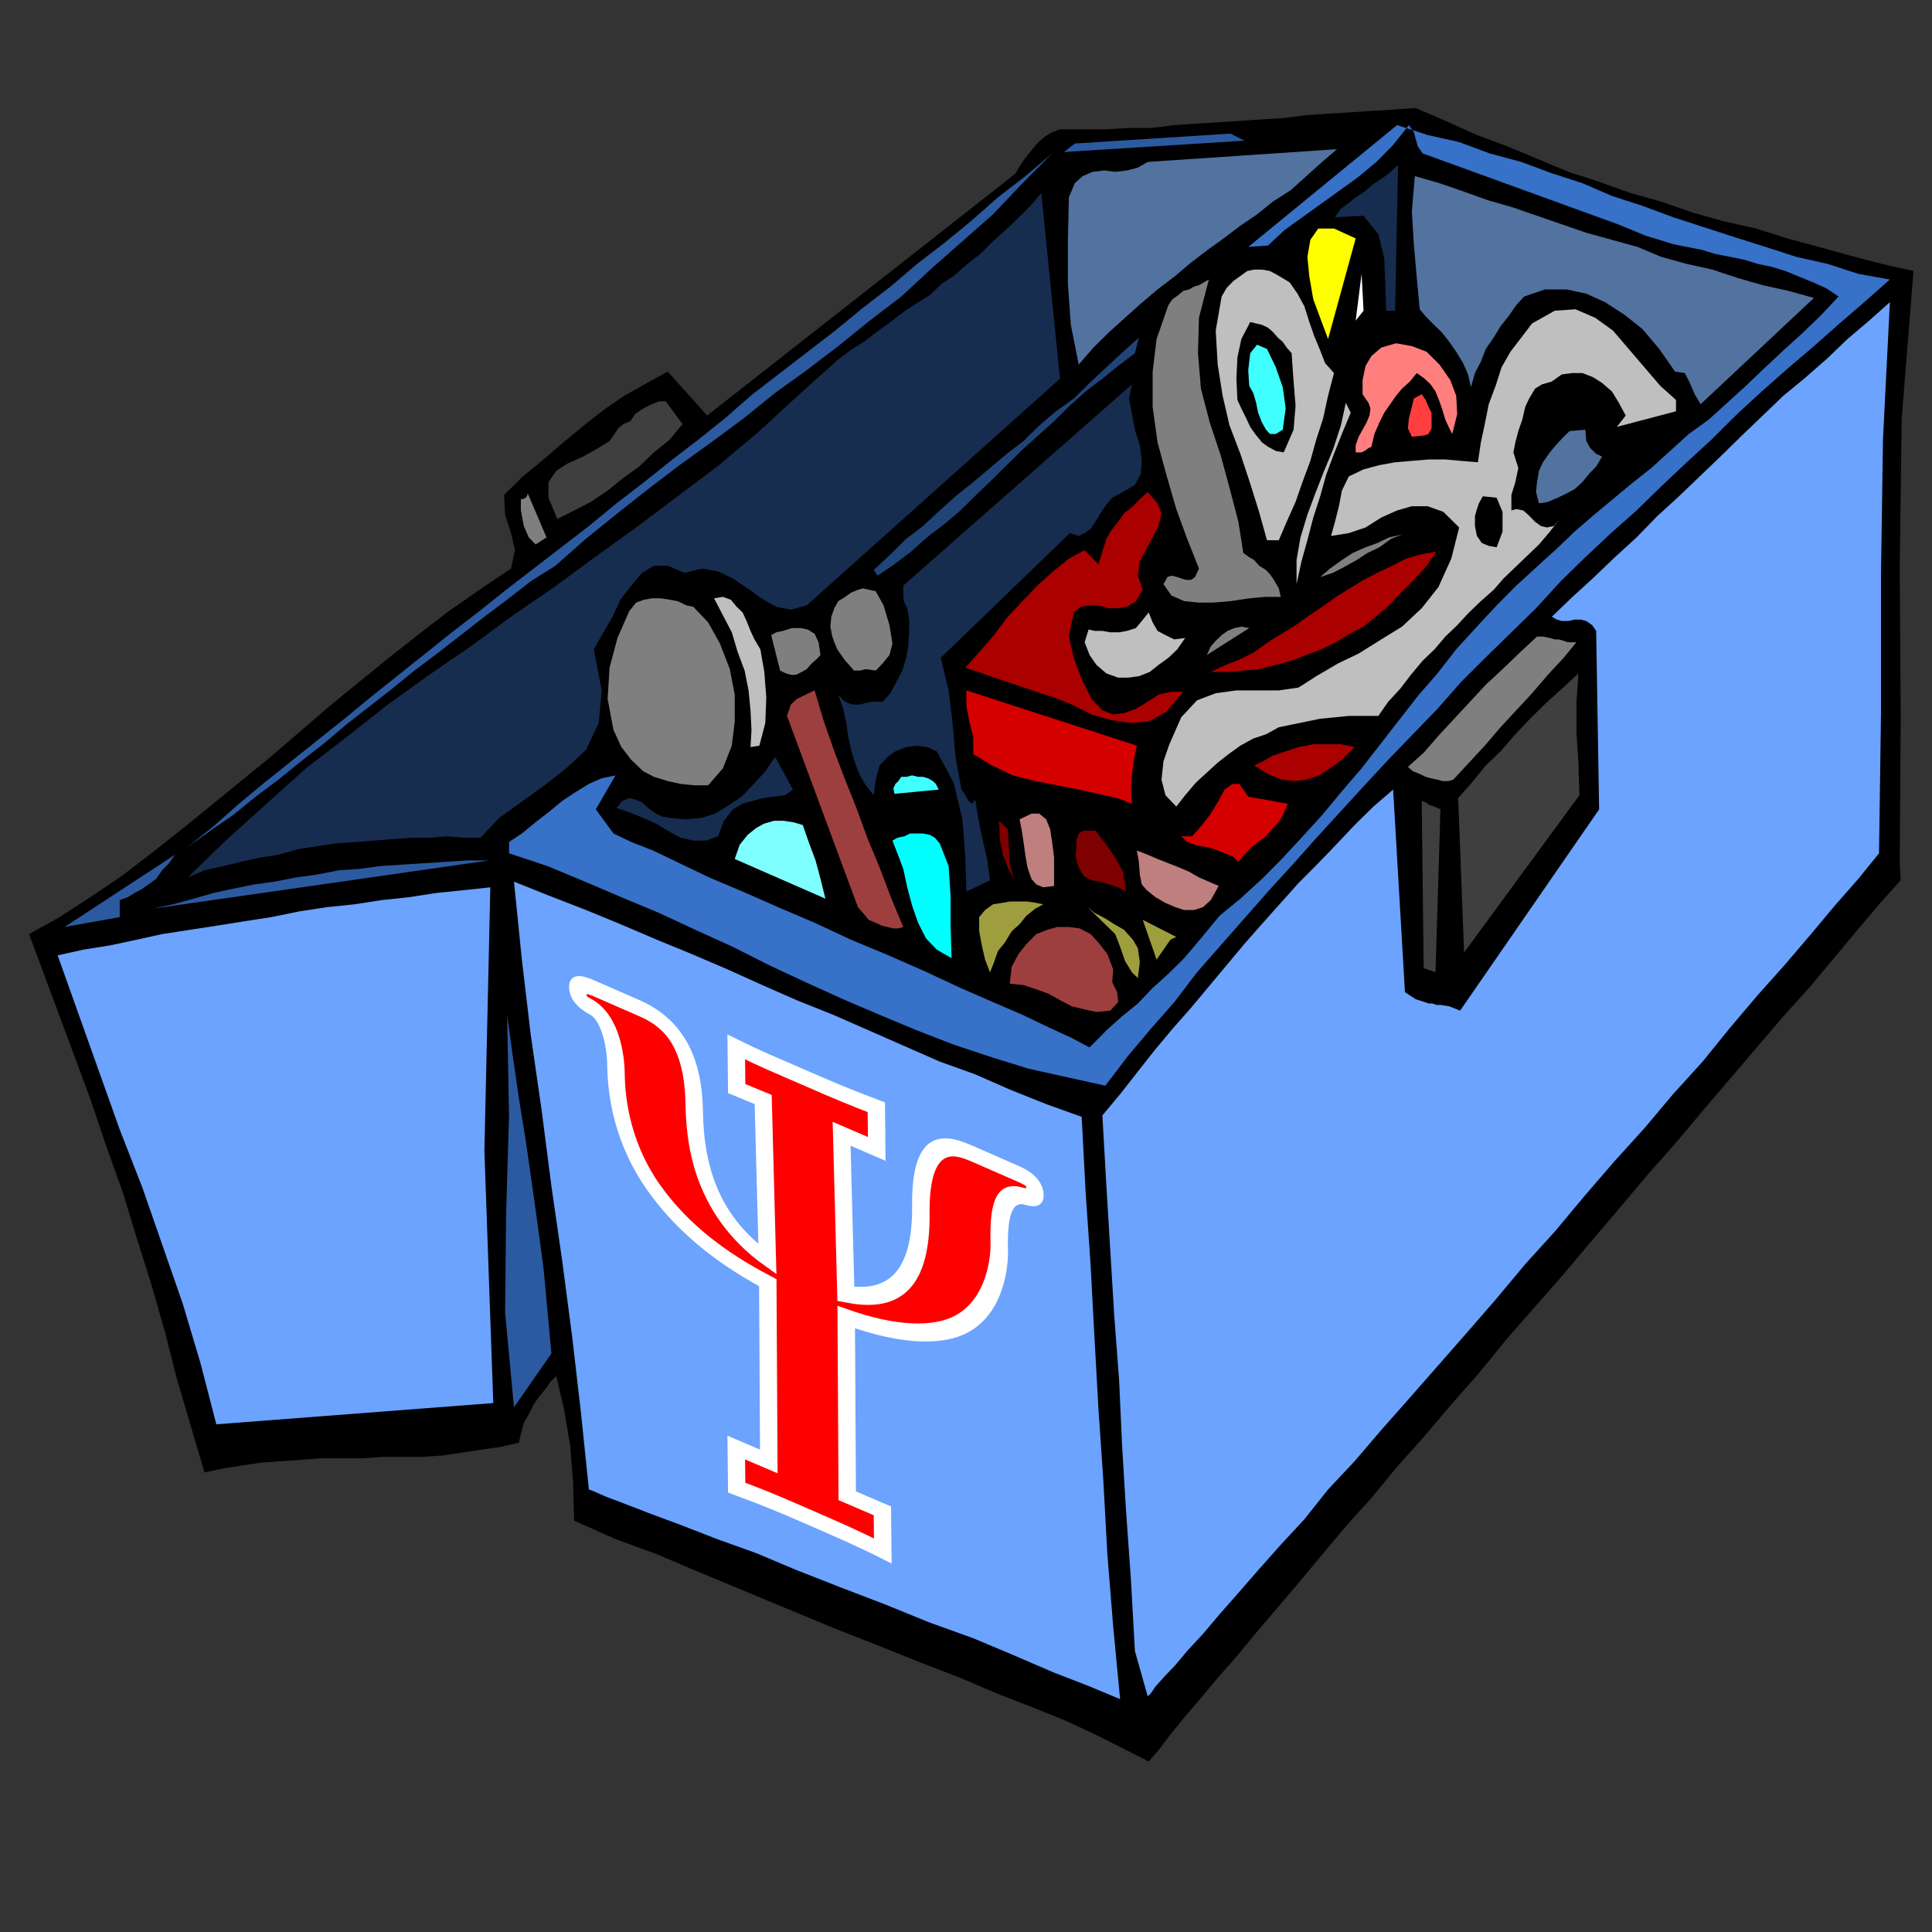 <?xml version="1.0" encoding="UTF-8" standalone="no"?>
<!-- Created with Inkscape (http://www.inkscape.org/) -->

<svg
   xmlns:dc="http://purl.org/dc/elements/1.1/"
   xmlns:cc="http://creativecommons.org/ns#"
   xmlns:rdf="http://www.w3.org/1999/02/22-rdf-syntax-ns#"
   xmlns:svg="http://www.w3.org/2000/svg"
   xmlns="http://www.w3.org/2000/svg"
   xmlns:sodipodi="http://sodipodi.sourceforge.net/DTD/sodipodi-0.dtd"
   xmlns:inkscape="http://www.inkscape.org/namespaces/inkscape"
   width="345"
   height="345"
   id="svg3133"
   version="1.1"
   inkscape:version="0.48.5 r10040"
   sodipodi:docname="Neues Dokument 2">
  <rect width="100%" height="100%" fill="#333333" stroke="none"/>
  <defs
     id="defs3135" />
  <sodipodi:namedview
     id="base"
     pagecolor="#ffffff"
     bordercolor="#666666"
     borderopacity="1.0"
     inkscape:pageopacity="0.0"
     inkscape:pageshadow="2"
     inkscape:zoom="0.98994949"
     inkscape:cx="420.92368"
     inkscape:cy="137.65007"
     inkscape:document-units="px"
     inkscape:current-layer="svg3133"
     showgrid="false"
     fit-margin-top="0"
     fit-margin-left="0"
     fit-margin-right="0"
     fit-margin-bottom="0"
     inkscape:window-width="1920"
     inkscape:window-height="1100"
     inkscape:window-x="0"
     inkscape:window-y="28"
     inkscape:window-maximized="1" />
  <g
     transform="translate(-137.417,-87.088)"
     id="g3217">
    <polygon
       class="fil80"
       points="5182,2818 5188,2800 5193,2779 5197,2759 5198,2737 5197,2716 5193,2695 5188,2675 5182,2656 5173,2637 5163,2620 5152,2603 5139,2588 5124,2575 5109,2563 5091,2553 5073,2543 5055,2537 5036,2531 5015,2528 4995,2527 4974,2528 4954,2531 4935,2537 4915,2543 4898,2553 4881,2563 4866,2575 4852,2588 4839,2603 4827,2620 4817,2637 4809,2656 4802,2675 4797,2695 4794,2716 4793,2737 4794,2759 4797,2779 4802,2800 4809,2818 4817,2836 4827,2853 4839,2869 4852,2884 4866,2898 4881,2910 4898,2921 4915,2929 4935,2936 4954,2941 4974,2944 4995,2946 5015,2944 5036,2941 5055,2936 5073,2929 5091,2921 5109,2910 5124,2898 5139,2884 5152,2869 5163,2853 5173,2836 "
       id="polygon4411-7"
       style="fill:#00ffff;fill-rule:evenodd"
       transform="matrix(0.176,0,0,0.253,-518.45,-520.544)"
       inkscape:export-filename="/home/vincpohl/Dropbox/Send/orbkit_logo/logo2.png"
       inkscape:export-xdpi="400"
       inkscape:export-ydpi="400" />
    <polygon
       class="fil80"
       points="4523,2834 4503,2817 4481,2803 4455,2794 4428,2791 4401,2794 4377,2803 4354,2817 4335,2834 4318,2856 4306,2881 4298,2909 4295,2939 4298,2969 4306,2996 4318,3022 4335,3043 4354,3061 4377,3074 4401,3083 4428,3086 4455,3083 4481,3074 4503,3061 4523,3043 4540,3022 4552,2996 4559,2969 4562,2939 4559,2909 4552,2881 4540,2856 "
       id="polygon4413-9"
       style="fill:#00ffff;fill-rule:evenodd"
       transform="matrix(0.176,0,0,0.253,-518.45,-520.544)"
       inkscape:export-filename="/home/vincpohl/Dropbox/Send/orbkit_logo/logo2.png"
       inkscape:export-xdpi="400"
       inkscape:export-ydpi="400" />
    <polygon
       class="fil45"
       points="4528,3538 4483,3525 4438,3512 4394,3499 4351,3488 4309,3475 4308,3448 4305,3422 4299,3397 4291,3373 4285,3377 4280,3382 4273,3388 4268,3393 4263,3400 4258,3406 4255,3414 4253,3420 4234,3423 4214,3425 4195,3427 4176,3429 4155,3430 4135,3430 4115,3430 4094,3431 4074,3431 4053,3431 4033,3432 4013,3433 3992,3434 3973,3436 3954,3438 3934,3441 3920,3408 3906,3375 3894,3342 3880,3308 3865,3275 3851,3243 3834,3210 3818,3177 3756,3061 3787,3049 3818,3035 3850,3020 3880,3004 3911,2987 3941,2970 3971,2953 4001,2936 4031,2918 4061,2900 4091,2883 4121,2866 4152,2849 4182,2833 4213,2818 4245,2803 4249,2790 4245,2778 4239,2765 4238,2751 4257,2738 4278,2726 4298,2714 4319,2702 4339,2691 4360,2681 4383,2672 4404,2664 4444,2695 4750,2528 4757,2524 4762,2518 4767,2513 4774,2507 4780,2502 4787,2498 4794,2495 4802,2493 4825,2493 4849,2493 4872,2492 4895,2492 4918,2490 4940,2489 4963,2488 4985,2487 5007,2486 5029,2485 5052,2483 5073,2482 5096,2481 5118,2480 5141,2479 5163,2478 5193,2487 5225,2497 5256,2505 5287,2514 5318,2523 5349,2530 5381,2538 5412,2544 5445,2552 5476,2558 5508,2563 5540,2570 5572,2576 5603,2582 5636,2588 5668,2593 5656,2697 5654,2802 5655,2908 5654,3011 5655,3023 5633,3040 5610,3059 5586,3079 5562,3099 5536,3119 5509,3141 5482,3163 5455,3185 5426,3209 5398,3231 5369,3255 5342,3277 5313,3301 5284,3324 5255,3347 5227,3371 5199,3393 5171,3416 5144,3437 5118,3459 5092,3479 5068,3499 5044,3519 5022,3537 5000,3555 4981,3571 4962,3586 4944,3601 4928,3614 4914,3626 4902,3637 4892,3645 4878,3640 4858,3633 4835,3625 4807,3616 4775,3607 4738,3597 4701,3586 4660,3575 4617,3563 4573,3551 "
       id="polygon4415-7"
       style="fill:#000000;fill-rule:evenodd"
       transform="matrix(0.176,0,0,0.253,-518.45,-520.544)"
       inkscape:export-filename="/home/vincpohl/Dropbox/Send/orbkit_logo/logo2.png"
       inkscape:export-xdpi="400"
       inkscape:export-ydpi="400" />
    <polygon
       class="fil81"
       points="4849,3129 4865,3119 4881,3110 4896,3099 4912,3089 4928,3078 4945,3064 4964,3048 4985,3036 5007,3022 5027,3008 5047,2993 5068,2977 5087,2961 5108,2944 5127,2927 5146,2910 5165,2893 5185,2877 5204,2860 5225,2844 5245,2829 5265,2815 5287,2801 5306,2789 5324,2777 5344,2765 5363,2754 5382,2743 5402,2732 5421,2720 5440,2708 5460,2698 5479,2686 5498,2674 5516,2662 5536,2649 5555,2637 5573,2625 5592,2611 5579,2605 5566,2601 5552,2597 5538,2593 5524,2590 5510,2588 5496,2585 5482,2583 5467,2581 5453,2578 5438,2576 5424,2574 5410,2571 5396,2568 5382,2564 5368,2560 5170,2510 5165,2505 5163,2500 5161,2495 5156,2490 5140,2504 5123,2516 5104,2527 5086,2536 5068,2545 5048,2555 5030,2564 5013,2575 4993,2576 5144,2490 5175,2497 5207,2502 5238,2510 5270,2516 5301,2524 5332,2531 5362,2540 5393,2547 5424,2555 5455,2562 5486,2569 5518,2576 5549,2583 5581,2588 5612,2595 5644,2599 5618,2615 5593,2630 5567,2646 5540,2662 5514,2678 5489,2694 5463,2712 5438,2728 5412,2745 5387,2762 5361,2778 5335,2795 5310,2812 5285,2831 5260,2848 5235,2865 5209,2883 5185,2902 5160,2920 5135,2938 5111,2956 5086,2975 5061,2994 5038,3012 5013,3031 4989,3050 4965,3069 4941,3088 4918,3109 4894,3128 4871,3147 4848,3168 4809,3162 4770,3156 4733,3148 4694,3139 4657,3129 4619,3118 4582,3107 4544,3095 4507,3083 4470,3070 4432,3058 4395,3046 4357,3035 4320,3024 4282,3013 4243,3004 4243,2996 4256,2990 4270,2982 4283,2975 4297,2967 4310,2961 4324,2955 4337,2951 4351,2949 4331,2973 4349,2990 4367,2996 4389,3002 4416,3011 4446,3021 4480,3031 4516,3042 4553,3053 4590,3065 4628,3076 4664,3087 4701,3099 4734,3109 4764,3118 4791,3127 4813,3134 4832,3141 "
       id="polygon4417-3"
       style="fill:#3771c8;fill-rule:evenodd"
       transform="matrix(0.176,0,0,0.253,-518.45,-520.544)"
       inkscape:export-filename="/home/vincpohl/Dropbox/Send/orbkit_logo/logo2.png"
       inkscape:export-xdpi="400"
       inkscape:export-ydpi="400" />
    <polygon
       class="fil82"
       points="4898,3143 4916,3128 4935,3113 4953,3098 4971,3083 4989,3068 5008,3053 5026,3039 5044,3025 5064,3011 5082,2998 5101,2984 5120,2971 5140,2959 5152,3102 5163,3107 5172,3109 5176,3110 5180,3110 5184,3111 5188,3111 5197,3112 5208,3115 5349,2973 5346,2847 5342,2843 5336,2840 5330,2839 5324,2839 5318,2840 5311,2840 5306,2839 5301,2837 5322,2823 5344,2809 5365,2795 5387,2781 5408,2766 5430,2752 5451,2738 5472,2724 5494,2709 5515,2695 5536,2681 5557,2669 5580,2655 5601,2641 5623,2628 5644,2615 5637,2712 5635,2807 5635,2904 5633,3004 5612,3022 5588,3041 5564,3061 5537,3083 5510,3104 5482,3127 5454,3151 5424,3174 5395,3198 5365,3221 5334,3246 5304,3271 5274,3294 5244,3319 5214,3343 5185,3366 5156,3389 5128,3411 5101,3433 5074,3453 5050,3474 5026,3492 5003,3510 4983,3526 4964,3541 4947,3555 4931,3567 4919,3577 4908,3585 4899,3592 4894,3597 4891,3599 4878,3567 4874,3517 4869,3468 4865,3422 4862,3376 4857,3330 4853,3284 4849,3238 4845,3189 4863,3174 4881,3158 "
       id="polygon4419-0"
       style="fill:#6ba3ff;fill-opacity:1;fill-rule:evenodd"
       transform="matrix(0.176,0,0,0.253,-518.45,-520.544)"
       inkscape:export-filename="/home/vincpohl/Dropbox/Send/orbkit_logo/logo2.png"
       inkscape:export-xdpi="400"
       inkscape:export-ydpi="400" />
    <polygon
       class="fil82"
       points="5464,2592 5490,2598 5515,2603 5541,2607 5567,2612 5452,2687 5446,2680 5441,2672 5436,2665 5426,2664 5410,2648 5393,2634 5375,2624 5355,2615 5336,2609 5316,2606 5294,2606 5273,2611 5265,2617 5257,2625 5249,2632 5242,2640 5234,2648 5229,2657 5223,2665 5219,2675 5216,2666 5211,2658 5204,2650 5197,2643 5189,2636 5180,2630 5173,2625 5167,2620 5164,2598 5161,2574 5159,2551 5162,2526 5187,2531 5212,2537 5236,2543 5261,2548 5286,2554 5311,2560 5336,2566 5362,2571 5388,2576 5412,2583 5438,2588 "
       id="polygon4421-6"
       style="fill:#5272a0;fill-opacity:1;fill-rule:evenodd"
       transform="matrix(0.176,0,0,0.253,-518.45,-520.544)"
       inkscape:export-filename="/home/vincpohl/Dropbox/Send/orbkit_logo/logo2.png"
       inkscape:export-xdpi="400"
       inkscape:export-ydpi="400" />
    <polygon
       class="fil73"
       points="5135,2897 5125,2907 5110,2907 5095,2907 5081,2908 5066,2909 5052,2911 5038,2913 5024,2915 5011,2920 4998,2923 4985,2928 4973,2934 4962,2940 4951,2947 4940,2954 4929,2963 4920,2971 4909,2963 4905,2952 4907,2939 4913,2927 4925,2908 4941,2896 4960,2891 4981,2889 5002,2889 5024,2889 5044,2887 5062,2879 5084,2870 5105,2863 5128,2853 5149,2844 5169,2831 5186,2816 5199,2796 5207,2774 5191,2763 5175,2759 5159,2759 5144,2762 5128,2767 5112,2774 5095,2778 5077,2780 5081,2770 5085,2759 5088,2748 5095,2738 5110,2733 5126,2730 5142,2728 5159,2727 5176,2726 5193,2726 5209,2727 5226,2728 5229,2714 5233,2701 5237,2687 5244,2674 5250,2661 5259,2650 5270,2640 5281,2630 5304,2621 5325,2620 5345,2626 5363,2635 5379,2648 5395,2661 5411,2674 5427,2684 5427,2692 5367,2703 5376,2695 5369,2686 5362,2678 5352,2672 5343,2668 5332,2665 5322,2665 5311,2666 5301,2671 5291,2673 5284,2676 5278,2683 5274,2689 5271,2698 5267,2706 5264,2714 5262,2721 5267,2732 5264,2742 5260,2751 5260,2762 5265,2761 5272,2762 5277,2765 5284,2770 5290,2773 5296,2774 5303,2773 5309,2768 5299,2777 5288,2786 5276,2794 5264,2802 5252,2810 5242,2818 5229,2826 5217,2834 5205,2843 5193,2851 5182,2860 5170,2868 5158,2878 5147,2888 "
       id="polygon4423-8"
       style="fill:#bfbfbf;fill-rule:evenodd"
       transform="matrix(0.176,0,0,0.253,-518.45,-520.544)"
       inkscape:export-filename="/home/vincpohl/Dropbox/Send/orbkit_logo/logo2.png"
       inkscape:export-xdpi="400"
       inkscape:export-ydpi="400" />
    <polygon
       class="fil74"
       points="5405,2714 5377,2728 5365,2721 "
       id="polygon4425-6"
       style="fill:#7f7f7f;fill-rule:evenodd;stroke:#ffffff;stroke-width:54.502;stroke-miterlimit:4;stroke-opacity:1;stroke-dasharray:none"
       transform="matrix(0.047,0.016,-0.003,0.066,74.585,28.146)"
       inkscape:export-filename="/home/vincpohl/Dropbox/Send/orbkit_logo/logo2.png"
       inkscape:export-xdpi="400"
       inkscape:export-ydpi="400" />
    <polygon
       class="fil74"
       points="5286,2716 5289,2705 5295,2695 5303,2688 5313,2681 5350,2684 5343,2687 5333,2688 5323,2689 5314,2691 5305,2693 5296,2698 5290,2705 "
       id="polygon4427-0"
       style="fill:#7f7f7f;fill-rule:evenodd;stroke:#ffffff;stroke-width:54.502;stroke-miterlimit:4;stroke-opacity:1;stroke-dasharray:none"
       transform="matrix(0.047,0.016,-0.003,0.066,74.585,28.146)"
       inkscape:export-filename="/home/vincpohl/Dropbox/Send/orbkit_logo/logo2.png"
       inkscape:export-xdpi="400"
       inkscape:export-ydpi="400" />
    <polygon
       class="fil84"
       points="5286,2742 5288,2734 5292,2728 5299,2721 5305,2716 5313,2710 5319,2706 5335,2705 5336,2713 5340,2718 5346,2722 5352,2724 5346,2731 5339,2736 5332,2742 5324,2747 5316,2750 5307,2753 5297,2756 5288,2757 5285,2749 "
       id="polygon4429-1"
       style="fill:#5272a0;fill-opacity:1;fill-rule:evenodd"
       transform="matrix(0.176,0,0,0.253,-518.45,-520.544)"
       inkscape:export-filename="/home/vincpohl/Dropbox/Send/orbkit_logo/logo2.png"
       inkscape:export-xdpi="400"
       inkscape:export-ydpi="400" />
    <polygon
       class="fil79"
       points="5206,2965 5220,2954 5234,2942 5249,2932 5264,2920 5279,2909 5295,2898 5311,2888 5328,2877 5326,2898 5326,2919 5328,2940 5329,2963 5212,3074 "
       id="polygon4431-2"
       style="fill:#3f3f3f;fill-rule:evenodd"
       transform="matrix(0.176,0,0,0.253,-518.45,-520.544)"
       inkscape:export-filename="/home/vincpohl/Dropbox/Send/orbkit_logo/logo2.png"
       inkscape:export-xdpi="400"
       inkscape:export-ydpi="400" />
    <polygon
       class="fil74"
       points="5218,2897 5234,2885 5251,2874 5269,2862 5286,2851 5292,2851 5299,2852 5304,2853 5308,2853 5313,2854 5317,2855 5321,2855 5326,2855 5313,2866 5297,2878 5281,2891 5265,2903 5249,2915 5233,2928 5217,2940 5201,2952 5196,2953 5190,2953 5185,2952 5178,2951 5173,2950 5167,2948 5160,2946 5155,2943 5171,2933 5186,2921 5202,2909 "
       id="polygon4433-8"
       style="fill:#7f7f7f;fill-rule:evenodd"
       transform="matrix(0.176,0,0,0.253,-518.45,-520.544)"
       inkscape:export-filename="/home/vincpohl/Dropbox/Send/orbkit_logo/logo2.png"
       inkscape:export-xdpi="400"
       inkscape:export-ydpi="400" />
    <polygon
       class="fil45"
       points="5231,2752 5245,2753 5251,2763 5251,2777 5245,2788 5237,2787 5230,2785 5225,2780 5223,2773 5223,2766 5225,2761 5227,2757 "
       id="polygon4435-3"
       style="fill:#000000;fill-rule:evenodd"
       transform="matrix(0.176,0,0,0.253,-518.45,-520.544)"
       inkscape:export-filename="/home/vincpohl/Dropbox/Send/orbkit_logo/logo2.png"
       inkscape:export-xdpi="400"
       inkscape:export-ydpi="400" />
    <polygon
       class="fil85"
       points="5187,2685 5183,2678 5178,2673 5172,2669 5164,2665 5157,2671 5149,2676 5143,2681 5136,2688 5131,2693 5126,2700 5121,2708 5118,2717 5115,2718 5111,2720 5108,2721 5102,2721 5102,2716 5105,2710 5109,2705 5113,2700 5116,2695 5117,2690 5115,2686 5109,2680 5109,2670 5112,2660 5118,2653 5128,2647 5143,2644 5159,2646 5174,2650 5187,2659 5198,2670 5204,2681 5205,2694 5200,2708 5197,2704 5193,2698 5190,2691 "
       id="polygon4437-5"
       style="fill:#ff7f7f;fill-rule:evenodd"
       transform="matrix(0.176,0,0,0.253,-518.45,-520.544)"
       inkscape:export-filename="/home/vincpohl/Dropbox/Send/orbkit_logo/logo2.png"
       inkscape:export-xdpi="400"
       inkscape:export-ydpi="400" />
    <polygon
       class="fil81"
       points="5161,2683 5169,2680 5173,2684 5176,2689 5179,2693 5179,2699 5179,2704 5176,2708 5172,2709 5159,2710 5155,2704 5156,2697 5159,2689 "
       id="polygon4439-0"
       style="fill:#ff3f3f;fill-rule:evenodd"
       transform="matrix(0.176,0,0,0.253,-518.45,-520.544)"
       inkscape:export-filename="/home/vincpohl/Dropbox/Send/orbkit_logo/logo2.png"
       inkscape:export-xdpi="400"
       inkscape:export-ydpi="400" />
    <polygon
       class="fil86"
       points="5124,2806 5139,2801 5153,2796 5168,2793 5184,2791 5173,2802 5161,2811 5148,2820 5136,2829 5124,2836 5110,2844 5096,2849 5082,2855 5067,2860 5052,2864 5037,2868 5021,2871 5004,2874 4988,2875 4972,2876 4955,2876 4970,2871 4985,2867 4999,2862 5013,2855 5027,2849 5041,2843 5055,2836 5068,2830 5082,2823 5096,2817 5110,2811 "
       id="polygon4441-9"
       style="fill:#aa0000;fill-rule:evenodd"
       transform="matrix(0.176,0,0,0.253,-518.45,-520.544)"
       inkscape:export-filename="/home/vincpohl/Dropbox/Send/orbkit_logo/logo2.png"
       inkscape:export-xdpi="400"
       inkscape:export-ydpi="400" />
    <polygon
       class="fil79"
       points="5173,2968 5177,2970 5182,2971 5188,2973 5183,3088 5171,3085 5169,2967 "
       id="polygon4443-1"
       style="fill:#3f3f3f;fill-rule:evenodd"
       transform="matrix(0.176,0,0,0.253,-518.45,-520.544)"
       inkscape:export-filename="/home/vincpohl/Dropbox/Send/orbkit_logo/logo2.png"
       inkscape:export-xdpi="400"
       inkscape:export-ydpi="400" />
    <polygon
       class="fil74"
       points="5114,2792 5103,2797 5090,2802 5079,2806 5066,2809 5076,2803 5088,2797 5099,2792 5112,2788 5124,2785 5136,2781 5149,2779 5162,2776 5149,2779 5138,2782 5126,2788 "
       id="polygon4445-3"
       style="fill:#7f7f7f;fill-rule:evenodd"
       transform="matrix(0.176,0,0,0.253,-518.45,-520.544)"
       inkscape:export-filename="/home/vincpohl/Dropbox/Send/orbkit_logo/logo2.png"
       inkscape:export-xdpi="400"
       inkscape:export-ydpi="400" />
    <polygon
       class="fil82"
       points="5142,2621 5133,2621 5132,2602 5131,2584 5125,2567 5110,2554 5081,2555 5087,2549 5095,2545 5102,2541 5111,2537 5119,2532 5128,2528 5136,2524 5145,2518 "
       id="polygon4447-1"
       style="fill:#162d50;fill-rule:evenodd"
       transform="matrix(0.176,0,0,0.253,-518.45,-520.544)"
       inkscape:export-filename="/home/vincpohl/Dropbox/Send/orbkit_logo/logo2.png"
       inkscape:export-xdpi="400"
       inkscape:export-ydpi="400" />
    <polygon
       class="fil44"
       points="5110,2621 5102,2628 5108,2595 "
       id="polygon4449-6"
       style="fill:#ffffff;fill-rule:evenodd"
       transform="matrix(0.176,0,0,0.253,-518.45,-520.544)"
       inkscape:export-filename="/home/vincpohl/Dropbox/Send/orbkit_logo/logo2.png"
       inkscape:export-xdpi="400"
       inkscape:export-ydpi="400" />
    <polygon
       class="fil88"
       points="5102,2570 5074,2641 5067,2628 5059,2613 5055,2597 5053,2583 5056,2571 5064,2563 5080,2563 "
       id="polygon4451-3"
       style="fill:#ffff00;fill-rule:evenodd"
       transform="matrix(0.176,0,0,0.253,-518.45,-520.544)"
       inkscape:export-filename="/home/vincpohl/Dropbox/Send/orbkit_logo/logo2.png"
       inkscape:export-xdpi="400"
       inkscape:export-ydpi="400" />
    <polygon
       class="fil73"
       points="5088,2708 5080,2722 5072,2737 5066,2752 5059,2767 5053,2783 5047,2798 5042,2814 5042,2797 5046,2781 5053,2765 5061,2750 5070,2734 5079,2719 5087,2702 5092,2686 5097,2693 "
       id="polygon4453-1"
       style="fill:#bfbfbf;fill-rule:evenodd"
       transform="matrix(0.176,0,0,0.253,-518.45,-520.544)"
       inkscape:export-filename="/home/vincpohl/Dropbox/Send/orbkit_logo/logo2.png"
       inkscape:export-xdpi="400"
       inkscape:export-ydpi="400" />
    <polygon
       class="fil89"
       points="5052,2526 5036,2536 5018,2544 5002,2553 4985,2561 4968,2570 4952,2578 4935,2587 4918,2597 4901,2606 4884,2616 4868,2626 4852,2636 4836,2647 4821,2659 4813,2631 4810,2602 4810,2572 4811,2541 4817,2531 4825,2526 4835,2523 4847,2522 4858,2523 4870,2522 4881,2520 4891,2516 5083,2507 5068,2516 "
       id="polygon4455-4"
       style="fill:#5272a0;fill-opacity:1;fill-rule:evenodd"
       transform="matrix(0.176,0,0,0.253,-518.45,-520.544)"
       inkscape:export-filename="/home/vincpohl/Dropbox/Send/orbkit_logo/logo2.png"
       inkscape:export-xdpi="400"
       inkscape:export-ydpi="400" />
    <polygon
       class="fil86"
       points="5052,2952 5040,2953 5027,2952 5013,2948 4999,2942 5008,2939 5018,2935 5031,2932 5044,2929 5059,2927 5073,2927 5087,2927 5101,2929 5088,2938 5076,2944 5065,2949 "
       id="polygon4457-5"
       style="fill:#aa0000;fill-rule:evenodd"
       transform="matrix(0.176,0,0,0.253,-518.45,-520.544)"
       inkscape:export-filename="/home/vincpohl/Dropbox/Send/orbkit_logo/logo2.png"
       inkscape:export-xdpi="400"
       inkscape:export-ydpi="400" />
    <polygon
       class="fil73"
       points="4978,2600 4984,2597 4992,2593 4999,2592 5007,2592 5015,2593 5023,2596 5035,2601 5043,2609 5050,2618 5055,2629 5060,2639 5066,2649 5071,2658 5080,2665 5074,2681 5069,2697 5062,2712 5056,2727 5048,2742 5041,2756 5032,2770 5024,2783 5012,2783 5004,2763 4995,2743 4985,2722 4974,2702 4967,2681 4962,2659 4960,2635 4966,2611 4971,2605 "
       id="polygon4459-6"
       style="fill:#bfbfbf;fill-rule:evenodd"
       transform="matrix(0.176,0,0,0.253,-518.45,-520.544)"
       inkscape:export-filename="/home/vincpohl/Dropbox/Send/orbkit_logo/logo2.png"
       inkscape:export-xdpi="400"
       inkscape:export-ydpi="400" />
    <polygon
       class="fil45"
       points="5037,2651 5039,2671 5041,2688 5039,2705 5029,2721 5021,2720 5013,2717 5007,2714 5000,2708 4995,2703 4991,2697 4986,2690 4982,2684 4981,2669 4982,2654 4986,2641 4995,2629 5001,2630 5007,2631 5013,2633 5018,2636 5023,2640 5028,2643 5032,2647 "
       id="polygon4461-5"
       style="fill:#000000;fill-rule:evenodd"
       transform="matrix(0.176,0,0,0.253,-518.45,-520.544)"
       inkscape:export-filename="/home/vincpohl/Dropbox/Send/orbkit_logo/logo2.png"
       inkscape:export-xdpi="400"
       inkscape:export-ydpi="400" />
    <polygon
       class="fil90"
       points="5012,2648 5021,2661 5028,2675 5031,2690 5028,2705 5021,2708 5015,2708 5011,2705 5007,2700 5003,2693 5001,2686 4998,2679 4994,2674 4993,2663 4995,2651 5002,2645 "
       id="polygon4463-8"
       style="fill:#3fffff;fill-rule:evenodd"
       transform="matrix(0.176,0,0,0.253,-518.45,-520.544)"
       inkscape:export-filename="/home/vincpohl/Dropbox/Send/orbkit_logo/logo2.png"
       inkscape:export-xdpi="400"
       inkscape:export-ydpi="400" />
    <polygon
       class="fil74"
       points="4958,2827 4942,2827 4928,2826 4915,2822 4907,2814 4911,2809 4915,2808 4921,2809 4925,2810 4930,2811 4935,2811 4939,2809 4943,2803 4931,2782 4920,2761 4910,2737 4901,2714 4896,2689 4896,2664 4900,2641 4912,2617 4916,2613 4922,2610 4927,2607 4933,2606 4938,2604 4943,2603 4948,2601 4953,2599 4943,2626 4942,2651 4945,2676 4954,2700 4965,2723 4974,2746 4983,2770 4988,2792 4994,2795 4999,2797 5004,2801 5011,2804 5015,2807 5019,2811 5024,2817 5026,2823 5010,2823 4994,2824 4975,2826 "
       id="polygon4465-9"
       style="fill:#7f7f7f;fill-rule:evenodd"
       transform="matrix(0.176,0,0,0.253,-518.45,-520.544)"
       inkscape:export-filename="/home/vincpohl/Dropbox/Send/orbkit_logo/logo2.png"
       inkscape:export-xdpi="400"
       inkscape:export-ydpi="400" />
    <polygon
       class="fil75"
       points="5024,2982 5017,2987 5011,2992 5003,2996 4996,3000 4989,3005 4983,3010 4977,3006 4969,3004 4962,3002 4954,3000 4945,2999 4939,2998 4931,2996 4925,2992 4936,2992 4945,2985 4954,2977 4962,2968 4969,2959 4977,2955 4984,2955 4993,2964 5033,2969 5029,2976 "
       id="polygon4467-9"
       style="fill:#d40000;fill-rule:evenodd"
       transform="matrix(0.176,0,0,0.253,-518.45,-520.544)"
       inkscape:export-filename="/home/vincpohl/Dropbox/Send/orbkit_logo/logo2.png"
       inkscape:export-xdpi="400"
       inkscape:export-ydpi="400" />
    <polygon
       class="fil81"
       points="4817,2503 4975,2496 4989,2501 4806,2509 "
       id="polygon4469-7"
       style="fill:#2c5aa0;fill-rule:evenodd"
       transform="matrix(0.176,0,0,0.253,-518.45,-520.544)"
       inkscape:export-filename="/home/vincpohl/Dropbox/Send/orbkit_logo/logo2.png"
       inkscape:export-xdpi="400"
       inkscape:export-ydpi="400" />
    <polygon
       class="fil74"
       points="4994,2845 4951,2864 4953,2861 4955,2858 4960,2854 4966,2850 4972,2847 4979,2845 4986,2844 "
       id="polygon4471-2"
       style="fill:#7f7f7f;fill-rule:evenodd"
       transform="matrix(0.176,0,0,0.253,-518.45,-520.544)"
       inkscape:export-filename="/home/vincpohl/Dropbox/Send/orbkit_logo/logo2.png"
       inkscape:export-xdpi="400"
       inkscape:export-ydpi="400" />
    <polygon
       class="fil91"
       points="4880,3002 4891,3005 4901,3008 4912,3011 4923,3014 4933,3017 4943,3021 4953,3024 4963,3027 4955,3037 4947,3042 4938,3044 4928,3044 4919,3042 4909,3039 4899,3035 4890,3030 4885,3026 4883,3019 4882,3010 "
       id="polygon4473-8"
       style="fill:#bf7f7f;fill-rule:evenodd"
       transform="matrix(0.176,0,0,0.253,-518.45,-520.544)"
       inkscape:export-filename="/home/vincpohl/Dropbox/Send/orbkit_logo/logo2.png"
       inkscape:export-xdpi="400"
       inkscape:export-ydpi="400" />
    <polygon
       class="fil73"
       points="4912,2866 4902,2871 4893,2876 4882,2879 4871,2880 4861,2880 4849,2877 4839,2871 4832,2864 4827,2855 4831,2846 4837,2847 4845,2847 4853,2848 4862,2848 4870,2847 4879,2845 4885,2840 4892,2834 4896,2841 4901,2847 4909,2850 4918,2853 4929,2852 4921,2860 "
       id="polygon4475-6"
       style="fill:#bfbfbf;fill-rule:evenodd"
       transform="matrix(0.176,0,0,0.253,-518.45,-520.544)"
       inkscape:export-filename="/home/vincpohl/Dropbox/Send/orbkit_logo/logo2.png"
       inkscape:export-xdpi="400"
       inkscape:export-ydpi="400" />
    <polygon
       class="fil86"
       points="4902,2892 4914,2890 4927,2890 4910,2904 4892,2911 4874,2912 4854,2910 4834,2906 4814,2899 4796,2894 4778,2890 4706,2873 4720,2862 4735,2850 4749,2837 4764,2826 4779,2815 4795,2805 4811,2796 4827,2790 4841,2800 4845,2791 4849,2782 4854,2776 4861,2770 4867,2764 4876,2759 4883,2754 4891,2749 4901,2757 4905,2764 4902,2773 4896,2781 4889,2790 4883,2798 4881,2808 4886,2818 4879,2826 4870,2830 4861,2831 4851,2831 4841,2829 4832,2829 4823,2830 4816,2834 4811,2851 4816,2866 4824,2881 4834,2895 4845,2903 4856,2906 4867,2905 4879,2902 4891,2897 "
       id="polygon4477-2"
       style="fill:#aa0000;fill-rule:evenodd"
       transform="matrix(0.176,0,0,0.253,-518.45,-520.544)"
       inkscape:export-filename="/home/vincpohl/Dropbox/Send/orbkit_logo/logo2.png"
       inkscape:export-xdpi="400"
       inkscape:export-ydpi="400" />
    <polygon
       class="fil77"
       points="4920,3063 4914,3065 4910,3069 4905,3074 4900,3079 4886,3051 "
       id="polygon4479-1"
       style="fill:#9e9e3f;fill-rule:evenodd"
       transform="matrix(0.176,0,0,0.253,-518.45,-520.544)"
       inkscape:export-filename="/home/vincpohl/Dropbox/Send/orbkit_logo/logo2.png"
       inkscape:export-xdpi="400"
       inkscape:export-ydpi="400" />
    <polygon
       class="fil81"
       points="4717,2751 4701,2762 4684,2772 4667,2781 4651,2791 4634,2800 4617,2808 4613,2804 4630,2793 4646,2782 4663,2773 4680,2762 4696,2752 4714,2742 4731,2732 4748,2722 4765,2713 4781,2702 4798,2692 4816,2683 4832,2672 4849,2661 4866,2650 4882,2640 4878,2651 4861,2660 4845,2669 4828,2678 4812,2688 4796,2699 4780,2709 4764,2719 4748,2730 4732,2741 "
       id="polygon4481-8"
       style="fill:#214478;fill-rule:evenodd"
       transform="matrix(0.176,0,0,0.253,-518.45,-520.544)"
       inkscape:export-filename="/home/vincpohl/Dropbox/Send/orbkit_logo/logo2.png"
       inkscape:export-xdpi="400"
       inkscape:export-ydpi="400" />
    <polygon
       class="fil82"
       points="4636,2883 4642,2875 4646,2866 4648,2858 4649,2848 4649,2839 4647,2831 4644,2827 4643,2823 4643,2819 4643,2815 4875,2673 4872,2683 4875,2694 4878,2705 4883,2716 4885,2727 4884,2736 4878,2744 4863,2750 4855,2753 4849,2758 4843,2764 4838,2770 4833,2775 4827,2778 4821,2780 4812,2778 4681,2866 4689,2889 4693,2912 4696,2936 4702,2959 4706,2963 4709,2967 4713,2969 4716,2966 4719,2979 4723,2993 4728,3008 4731,3023 4707,3031 4706,3007 4703,2980 4694,2954 4677,2932 4667,2929 4657,2928 4646,2929 4635,2932 4627,2936 4619,2942 4615,2952 4613,2963 4605,2956 4599,2949 4594,2940 4590,2931 4587,2921 4585,2911 4582,2902 4577,2892 4582,2896 4587,2898 4592,2899 4599,2899 4604,2898 4611,2897 4617,2897 4622,2897 4630,2891 "
       id="polygon4483-0"
       style="fill:#162d50;fill-rule:evenodd"
       transform="matrix(0.176,0,0,0.253,-518.45,-520.544)"
       inkscape:export-filename="/home/vincpohl/Dropbox/Send/orbkit_logo/logo2.png"
       inkscape:export-xdpi="400"
       inkscape:export-ydpi="400" />
    <polygon
       class="fil75"
       points="4710,2911 4707,2900 4707,2889 4880,2928 4877,2938 4875,2949 4874,2958 4875,2969 4860,2965 4841,2962 4821,2959 4799,2956 4777,2953 4754,2949 4733,2942 4714,2934 4714,2922 "
       id="polygon4485-1"
       style="fill:#d40000;fill-rule:evenodd"
       transform="matrix(0.176,0,0,0.253,-518.45,-520.544)"
       inkscape:export-filename="/home/vincpohl/Dropbox/Send/orbkit_logo/logo2.png"
       inkscape:export-xdpi="400"
       inkscape:export-ydpi="400" />
    <polygon
       class="fil77"
       points="4830,3042 4837,3046 4848,3050 4857,3054 4867,3058 4876,3065 4881,3071 4883,3081 4881,3092 4875,3088 4868,3080 4863,3070 4858,3061 "
       id="polygon4487-4"
       style="fill:#9e9e3f;fill-rule:evenodd"
       transform="matrix(0.176,0,0,0.253,-518.45,-520.544)"
       inkscape:export-filename="/home/vincpohl/Dropbox/Send/orbkit_logo/logo2.png"
       inkscape:export-xdpi="400"
       inkscape:export-ydpi="400" />
    <polygon
       class="fil83"
       points="4838,2988 4849,2998 4858,3007 4866,3017 4869,3031 4861,3028 4852,3026 4842,3024 4834,3023 4826,3020 4821,3014 4818,3007 4819,2994 4821,2990 4826,2988 4833,2988 "
       id="polygon4489-2"
       style="fill:#7f0000;fill-rule:evenodd"
       transform="matrix(0.176,0,0,0.253,-518.45,-520.544)"
       inkscape:export-filename="/home/vincpohl/Dropbox/Send/orbkit_logo/logo2.png"
       inkscape:export-xdpi="400"
       inkscape:export-ydpi="400" />
    <polygon
       class="fil87"
       points="4803,3108 4790,3103 4778,3100 4765,3097 4751,3096 4753,3084 4760,3075 4768,3068 4778,3061 4789,3058 4799,3056 4811,3056 4822,3057 4833,3061 4841,3067 4850,3075 4856,3086 4855,3095 4860,3102 4861,3109 4853,3115 4839,3116 4826,3114 4814,3112 "
       id="polygon4491-4"
       style="fill:#9e3f3f;fill-rule:evenodd"
       transform="matrix(0.176,0,0,0.253,-518.45,-520.544)"
       inkscape:export-filename="/home/vincpohl/Dropbox/Send/orbkit_logo/logo2.png"
       inkscape:export-xdpi="400"
       inkscape:export-ydpi="400" />
    <polygon
       class="fil71"
       points="4850,3498 4856,3550 4863,3601 4832,3592 4795,3582 4755,3570 4714,3558 4670,3547 4624,3534 4579,3522 4535,3510 4494,3498 4454,3488 4417,3478 4386,3470 4360,3463 4341,3458 4328,3454 4324,3453 4316,3399 4307,3345 4297,3292 4286,3239 4276,3185 4265,3132 4256,3079 4248,3024 4284,3034 4321,3044 4356,3054 4393,3065 4428,3075 4465,3086 4500,3097 4536,3108 4572,3118 4608,3129 4644,3140 4680,3151 4716,3160 4752,3171 4788,3181 4824,3190 4828,3243 4833,3294 4837,3346 4841,3396 4846,3447 "
       id="polygon4493-8"
       style="fill:#6ba3ff;fill-opacity:1;fill-rule:evenodd"
       transform="matrix(0.176,0,0,0.253,-518.45,-520.544)"
       inkscape:export-filename="/home/vincpohl/Dropbox/Send/orbkit_logo/logo2.png"
       inkscape:export-xdpi="400"
       inkscape:export-ydpi="400" />
    <polygon
       class="fil81"
       points="4685,2573 4713,2557 4739,2541 4767,2526 4794,2510 4764,2531 4734,2553 4703,2572 4672,2591 4641,2611 4609,2628 4577,2646 4545,2663 4513,2679 4481,2697 4448,2714 4416,2730 4384,2747 4353,2764 4321,2782 4290,2801 4265,2812 4241,2825 4218,2837 4194,2850 4170,2863 4147,2875 4124,2888 4102,2900 4078,2913 4056,2926 4032,2939 4009,2952 3986,2964 3963,2977 3940,2988 3916,3000 3943,2985 3969,2969 3995,2954 4022,2939 4049,2924 4076,2909 4104,2893 4131,2878 4158,2863 4185,2848 4213,2833 4240,2818 4268,2803 4296,2788 4324,2773 4352,2757 4380,2742 4407,2727 4435,2712 4462,2697 4490,2680 4518,2665 4546,2650 4574,2635 4602,2619 4630,2604 4657,2588 "
       id="polygon4495-0"
       style="fill:#2c5aa0;fill-opacity:1;fill-rule:evenodd"
       transform="matrix(0.176,0,0,0.253,-518.45,-520.544)"
       inkscape:export-filename="/home/vincpohl/Dropbox/Send/orbkit_logo/logo2.png"
       inkscape:export-xdpi="400"
       inkscape:export-ydpi="400" />
    <polygon
       class="fil82"
       points="4078,2922 4120,2899 4162,2878 4204,2858 4247,2836 4289,2816 4330,2795 4372,2774 4414,2752 4456,2730 4497,2706 4536,2681 4576,2656 4589,2649 4603,2643 4616,2636 4630,2629 4643,2622 4656,2616 4670,2610 4682,2602 4695,2596 4708,2588 4721,2581 4734,2572 4747,2564 4759,2556 4772,2547 4783,2538 4802,2669 4545,2829 4529,2832 4514,2830 4499,2824 4485,2817 4470,2810 4455,2805 4439,2803 4421,2806 4404,2801 4390,2801 4378,2806 4367,2815 4356,2825 4348,2837 4338,2849 4329,2860 4337,2889 4334,2912 4321,2931 4301,2944 4279,2956 4255,2968 4233,2979 4214,2993 4197,2993 4180,2992 4162,2993 4144,2993 4124,2994 4106,2995 4087,2996 4067,2997 4048,2999 4029,3001 4009,3005 3990,3007 3971,3010 3953,3013 3934,3016 3917,3021 3957,2994 3997,2969 4037,2944 "
       id="polygon4497-7"
       style="fill:#162d50;fill-rule:evenodd"
       transform="matrix(0.176,0,0,0.253,-518.45,-520.544)"
       inkscape:export-filename="/home/vincpohl/Dropbox/Send/orbkit_logo/logo2.png"
       inkscape:export-xdpi="400"
       inkscape:export-ydpi="400" />
    <polygon
       class="fil91"
       points="4792,2987 4794,2996 4796,3007 4796,3017 4796,3027 4785,3028 4778,3026 4773,3022 4769,3014 4767,3006 4765,2996 4763,2987 4761,2980 4773,2976 4781,2976 4788,2980 "
       id="polygon4499-5"
       style="fill:#bf7f7f;fill-rule:evenodd"
       transform="matrix(0.176,0,0,0.253,-518.45,-520.544)"
       inkscape:export-filename="/home/vincpohl/Dropbox/Send/orbkit_logo/logo2.png"
       inkscape:export-xdpi="400"
       inkscape:export-ydpi="400" />
    <polygon
       class="fil77"
       points="4720,3049 4726,3044 4734,3040 4743,3039 4751,3038 4761,3038 4769,3038 4778,3039 4785,3040 4777,3043 4768,3048 4761,3054 4753,3059 4746,3067 4739,3073 4735,3081 4731,3088 4726,3079 4723,3070 4720,3059 "
       id="polygon4501-2"
       style="fill:#9e9e3f;fill-rule:evenodd"
       transform="matrix(0.176,0,0,0.253,-518.45,-520.544)"
       inkscape:export-filename="/home/vincpohl/Dropbox/Send/orbkit_logo/logo2.png"
       inkscape:export-xdpi="400"
       inkscape:export-ydpi="400" />
    <polygon
       class="fil83"
       points="4740,2981 4749,2987 4750,2998 4751,3011 4755,3022 4749,3014 4744,3005 4741,2994 "
       id="polygon4503-8"
       style="fill:#7f0000;fill-rule:evenodd"
       transform="matrix(0.176,0,0,0.253,-518.45,-520.544)"
       inkscape:export-filename="/home/vincpohl/Dropbox/Send/orbkit_logo/logo2.png"
       inkscape:export-xdpi="400"
       inkscape:export-ydpi="400" />
    <polygon
       class="fil80"
       points="4652,3041 4647,3028 4643,3015 4637,3004 4632,2995 4637,2993 4644,2992 4650,2990 4657,2990 4663,2990 4670,2991 4675,2993 4680,2997 4689,3013 4691,3034 4691,3056 4692,3078 4677,3072 4666,3064 4658,3053 "
       id="polygon4505-6"
       style="fill:#00ffff;fill-rule:evenodd"
       transform="matrix(0.176,0,0,0.253,-518.45,-520.544)"
       inkscape:export-filename="/home/vincpohl/Dropbox/Send/orbkit_logo/logo2.png"
       inkscape:export-xdpi="400"
       inkscape:export-ydpi="400" />
    <polygon
       class="fil90"
       points="4646,2950 4652,2949 4658,2950 4663,2950 4668,2951 4673,2953 4676,2955 4679,2959 4634,2962 4633,2958 4635,2955 4638,2953 4641,2950 "
       id="polygon4507-5"
       style="fill:#3fffff;fill-rule:evenodd"
       transform="matrix(0.176,0,0,0.253,-518.45,-520.544)"
       inkscape:export-filename="/home/vincpohl/Dropbox/Send/orbkit_logo/logo2.png"
       inkscape:export-xdpi="400"
       inkscape:export-ydpi="400" />
    <polygon
       class="fil74"
       points="4632,2856 4629,2864 4622,2870 4615,2875 4605,2874 4599,2875 4593,2875 4588,2871 4584,2868 4580,2864 4576,2860 4573,2855 4571,2851 4569,2844 4570,2837 4573,2831 4577,2826 4584,2823 4590,2820 4597,2818 4602,2817 4615,2819 4623,2829 4629,2843 "
       id="polygon4509-2"
       style="fill:#7f7f7f;fill-rule:evenodd"
       transform="matrix(0.176,0,0,0.253,-518.45,-520.544)"
       inkscape:export-filename="/home/vincpohl/Dropbox/Send/orbkit_logo/logo2.png"
       inkscape:export-xdpi="400"
       inkscape:export-ydpi="400" />
    <polygon
       class="fil87"
       points="4529,2899 4535,2895 4544,2892 4553,2889 4562,2910 4573,2932 4584,2952 4596,2973 4607,2994 4619,3014 4631,3036 4643,3056 4638,3057 4633,3057 4627,3056 4621,3055 4615,3053 4608,3051 4602,3046 4597,3042 4525,2907 "
       id="polygon4511-4"
       style="fill:#9e3f3f;fill-rule:evenodd"
       transform="matrix(0.176,0,0,0.253,-518.45,-520.544)"
       inkscape:export-filename="/home/vincpohl/Dropbox/Send/orbkit_logo/logo2.png"
       inkscape:export-xdpi="400"
       inkscape:export-ydpi="400" />
    <polygon
       class="fil74"
       points="4555,2867 4550,2870 4545,2874 4540,2876 4534,2878 4529,2878 4524,2877 4518,2875 4509,2850 4514,2848 4521,2847 4530,2845 4539,2845 4546,2846 4553,2849 4557,2855 4559,2864 "
       id="polygon4513-1"
       style="fill:#7f7f7f;fill-rule:evenodd"
       transform="matrix(0.176,0,0,0.253,-518.45,-520.544)"
       inkscape:export-filename="/home/vincpohl/Dropbox/Send/orbkit_logo/logo2.png"
       inkscape:export-xdpi="400"
       inkscape:export-ydpi="400" />
    <polygon
       class="fil92"
       points="4512,2981 4521,2981 4531,2982 4541,2984 4547,2996 4554,3009 4559,3022 4564,3036 4472,3008 4477,2998 4485,2991 4494,2986 4502,2983 "
       id="polygon4515-5"
       style="fill:#7fffff;fill-rule:evenodd"
       transform="matrix(0.176,0,0,0.253,-518.45,-520.544)"
       inkscape:export-filename="/home/vincpohl/Dropbox/Send/orbkit_logo/logo2.png"
       inkscape:export-xdpi="400"
       inkscape:export-ydpi="400" />
    <polygon
       class="fil82"
       points="4371,2966 4378,2968 4384,2972 4392,2976 4398,2978 4406,2979 4422,2980 4438,2979 4452,2976 4466,2970 4479,2964 4490,2956 4502,2947 4513,2936 4531,2959 4523,2963 4512,2964 4501,2965 4490,2967 4480,2969 4470,2973 4461,2981 4455,2992 4443,2995 4430,2995 4417,2993 4404,2988 4392,2983 4379,2979 4365,2975 4352,2972 4358,2967 4365,2965 "
       id="polygon4517-0"
       style="fill:#162d50;fill-rule:evenodd"
       transform="matrix(0.176,0,0,0.253,-518.45,-520.544)"
       inkscape:export-filename="/home/vincpohl/Dropbox/Send/orbkit_logo/logo2.png"
       inkscape:export-xdpi="400"
       inkscape:export-ydpi="400" />
    <polygon
       class="fil73"
       points="4489,2917 4488,2903 4486,2889 4482,2875 4475,2862 4469,2848 4460,2836 4451,2824 4460,2823 4468,2825 4474,2830 4480,2834 4484,2840 4488,2847 4492,2853 4498,2860 4502,2876 4504,2894 4503,2912 4497,2928 4488,2929 "
       id="polygon4519-6"
       style="fill:#bfbfbf;fill-rule:evenodd"
       transform="matrix(0.176,0,0,0.253,-518.45,-520.544)"
       inkscape:export-filename="/home/vincpohl/Dropbox/Send/orbkit_logo/logo2.png"
       inkscape:export-xdpi="400"
       inkscape:export-ydpi="400" />
    <polygon
       class="fil74"
       points="4397,2824 4406,2825 4414,2826 4423,2829 4430,2830 4445,2841 4457,2856 4467,2874 4472,2892 4472,2911 4469,2928 4460,2944 4445,2956 4431,2956 4417,2955 4404,2953 4390,2950 4379,2946 4367,2938 4357,2929 4349,2917 4343,2895 4345,2873 4353,2852 4365,2833 4372,2827 4380,2825 4388,2824 "
       id="polygon4521-1"
       style="fill:#7f7f7f;fill-rule:evenodd"
       transform="matrix(0.176,0,0,0.253,-518.45,-520.544)"
       inkscape:export-filename="/home/vincpohl/Dropbox/Send/orbkit_logo/logo2.png"
       inkscape:export-xdpi="400"
       inkscape:export-ydpi="400" />
    <polygon
       class="fil79"
       points="4390,2721 4375,2731 4359,2739 4343,2748 4326,2756 4309,2762 4292,2768 4283,2753 4283,2742 4291,2734 4302,2729 4318,2724 4331,2719 4345,2713 4354,2704 4359,2701 4366,2699 4371,2694 4377,2691 4382,2689 4388,2687 4395,2685 4402,2685 4419,2701 4406,2712 "
       id="polygon4523-5"
       style="fill:#3f3f3f;fill-rule:evenodd"
       transform="matrix(0.176,0,0,0.253,-518.45,-520.544)"
       inkscape:export-filename="/home/vincpohl/Dropbox/Send/orbkit_logo/logo2.png"
       inkscape:export-xdpi="400"
       inkscape:export-ydpi="400" />
    <polygon
       class="fil74"
       points="4261,2752 4262,2750 4281,2781 4270,2786 4263,2781 4258,2773 4255,2762 4255,2754 4257,2754 4260,2753 "
       id="polygon4525-5"
       style="fill:#7f7f7f;fill-rule:evenodd"
       transform="matrix(0.176,0,0,0.253,-518.45,-520.544)"
       inkscape:export-filename="/home/vincpohl/Dropbox/Send/orbkit_logo/logo2.png"
       inkscape:export-xdpi="400"
       inkscape:export-ydpi="400" />
    <polygon
       class="fil93"
       points="4247,3148 4253,3177 4260,3207 4266,3236 4272,3266 4278,3297 4282,3327 4286,3357 4248,3395 4239,3328 4240,3259 4243,3189 4241,3118 "
       id="polygon4527-2"
       style="fill:#2c5aa0;fill-rule:evenodd"
       transform="matrix(0.176,0,0,0.253,-518.45,-520.544)"
       inkscape:export-filename="/home/vincpohl/Dropbox/Send/orbkit_logo/logo2.png"
       inkscape:export-xdpi="400"
       inkscape:export-ydpi="400" />
    <polygon
       class="fil81"
       points="4091,3015 4112,3013 4134,3012 4157,3011 4179,3010 4201,3009 4223,3009 3882,3043 3902,3040 3923,3036 3943,3032 3963,3029 3984,3026 4005,3024 4027,3021 4048,3019 4070,3016 "
       id="polygon4529-6"
       style="fill:#2c5aa0;fill-rule:evenodd"
       transform="matrix(0.176,0,0,0.253,-518.45,-520.544)"
       inkscape:export-filename="/home/vincpohl/Dropbox/Send/orbkit_logo/logo2.png"
       inkscape:export-xdpi="400"
       inkscape:export-ydpi="400" />
    <polygon
       class="fil71"
       points="4002,3049 4030,3045 4058,3042 4086,3040 4114,3037 4141,3035 4169,3032 4197,3030 4224,3028 4218,3214 4227,3392 3946,3407 3930,3364 3912,3322 3891,3280 3871,3240 3848,3199 3827,3158 3806,3117 3785,3076 3811,3072 3838,3069 3865,3065 3891,3061 3919,3058 3947,3055 3974,3052 "
       id="polygon4531-4"
       style="fill:#6ba3ff;fill-opacity:1;fill-rule:evenodd"
       transform="matrix(0.176,0,0,0.253,-518.45,-520.544)"
       inkscape:export-filename="/home/vincpohl/Dropbox/Send/orbkit_logo/logo2.png"
       inkscape:export-xdpi="400"
       inkscape:export-ydpi="400" />
    <polygon
       class="fil81"
       points="3848,3037 3848,3049 3792,3056 3904,3005 3898,3011 3891,3016 3885,3022 3877,3026 3871,3029 3863,3032 3856,3035 "
       id="polygon4533-5"
       style="fill:#2c5aa0;fill-rule:evenodd"
       transform="matrix(0.176,0,0,0.253,-518.45,-520.544)"
       inkscape:export-filename="/home/vincpohl/Dropbox/Send/orbkit_logo/logo2.png"
       inkscape:export-xdpi="400"
       inkscape:export-ydpi="400" />
    <g
       style="fill:#ff0000;fill-opacity:1;fill-rule:evenodd;stroke:#ffffff;stroke-width:1.549;stroke-miterlimit:4;stroke-opacity:1;stroke-dasharray:none"
       id="g4537-0"
       transform="matrix(2.015,0.881,0.032,1.883,-377.636,-602.827)"
       inkscape:export-xdpi="400"
       inkscape:export-ydpi="400"
       inkscape:export-filename="/home/vincpohl/Dropbox/Send/orbkit_logo/logo2.png">
      <g
         id="g4539-9"
         transform="matrix(1.063,0,0,-1.063,-186.024,789.272)"
         xml:space="preserve"
         stroke-miterlimit="10.433"
         font-style="normal"
         font-variant="normal"
         font-weight="normal"
         font-stretch="normal"
         font-size-adjust="none"
         letter-spacing="normal"
         word-spacing="normal"
         style="font-style:normal;font-variant:normal;font-weight:normal;font-stretch:normal;letter-spacing:normal;word-spacing:normal;text-anchor:start;fill:#ff0000;fill-opacity:1;stroke:#ffffff;stroke-width:1.457;stroke-linecap:butt;stroke-linejoin:miter;stroke-miterlimit:4;stroke-opacity:1;stroke-dasharray:none;stroke-dashoffset:0"><path
           d="m 480.817,439.751 2.929,0.022 0.022,3.726 c -2.18,-0.14 -3.729,-0.162 -6.179,-0.162 -2.44,0 -3.299,-0.057 -5.499,0.083 l -0.022,-3.726 2.209,0.057 0.126,-14.187 c -5.73,1.69 -5.93,7.87 -5.93,11 -0.05,4.44 -1.44,6.53 -4.43,6.53 l -3.59,0 c -0.75,0 -1.59,0 -1.59,-0.89 0,-0.75 0.59,-0.85 1.14,-0.91 1.9,-0.34 1.95,-4.12 1.95,-4.37 0,-1.75 0.05,-6.19 2.99,-9.38 2.5,-2.69 5.93,-3.73 9.46,-4.08 l -0.171,-16.024 -2.714,-0.031 -0.02,-3.587 c 2.2,0.16 3.514,0.191 5.954,0.191 2.44,0 4.049,0.022 6.229,-0.138 l 0.02,3.587 -2.929,-0.022 0.171,16.024 c 4.62,0.39 7.56,1.94 9.31,3.54 3.44,3.23 3.64,7.96 3.64,8.62 0,2.23 0.05,5.33 2.09,5.67 0.35,0.06 0.99,0.16 0.99,0.91 0,0.89 -0.85,0.89 -1.6,0.89 l -3.58,0 c -1.7,0 -4.39,-0.2 -4.43,-7.08 -0.05,-6.01 -2.19,-9.36 -6.42,-10.5 z"
           id="path4541-8"
           inkscape:connector-curvature="0"
           style="fill:#ff0000;fill-opacity:1;stroke:#ffffff;stroke-width:1.457;stroke-miterlimit:4;stroke-opacity:1;stroke-dasharray:none"
           sodipodi:nodetypes="cccscccccssscscccccscccccscsssccc" /></g>    </g>
    <rect
       y="87.088"
       x="137.417"
       height="345"
       width="345"
       id="rect4269"
       style="fill:none;stroke:none" />
  </g>
</svg>
